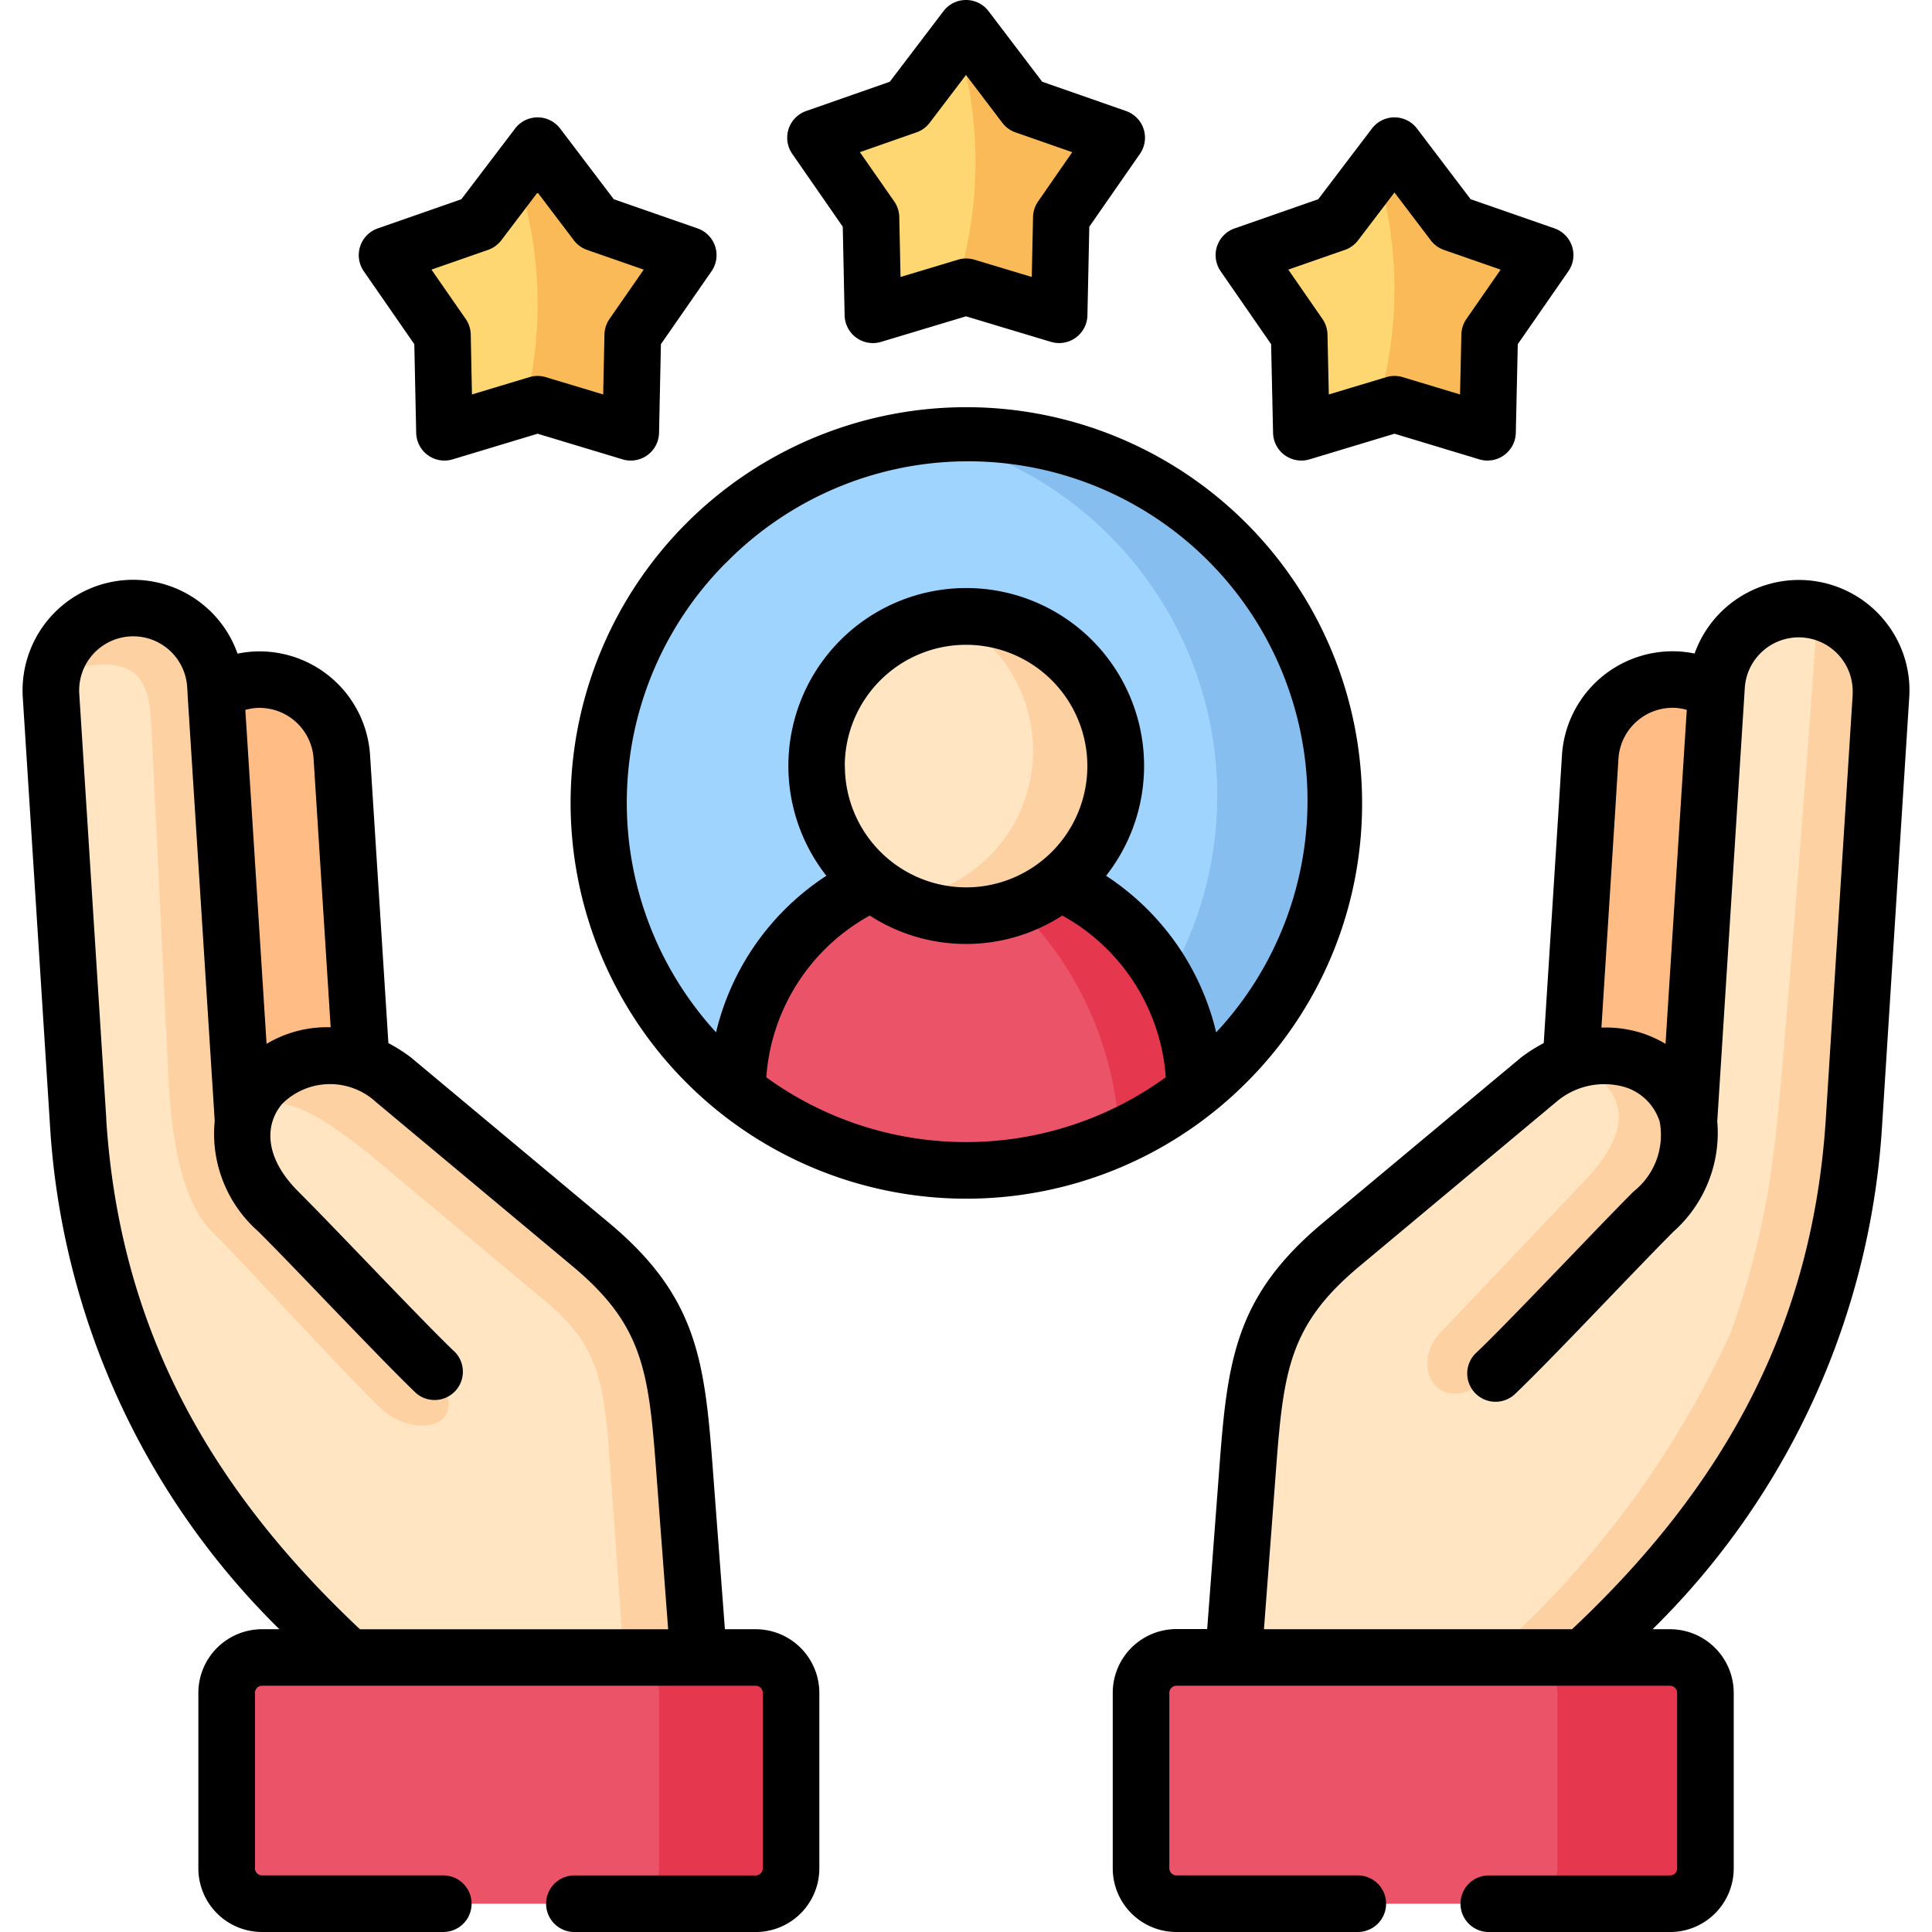 <svg xmlns="http://www.w3.org/2000/svg" xmlns:xlink="http://www.w3.org/1999/xlink" width="67" height="67" viewBox="0 0 67 67">
  <defs>
    <clipPath id="clip-path">
      <rect id="Rectángulo_34757" data-name="Rectángulo 34757" width="67" height="67" transform="translate(189 4865.199)" fill="#ffd41c"/>
    </clipPath>
  </defs>
  <g id="Enmascarar_grupo_259" data-name="Enmascarar grupo 259" transform="translate(-189 -4865.199)" clip-path="url(#clip-path)">
    <g id="la-lealtad-del-cliente" transform="translate(189 4865.199)">
      <g id="Grupo_93810" data-name="Grupo 93810">
        <path id="Trazado_120880" data-name="Trazado 120880" d="M55.035,28.041l-.558,8.785a2.985,2.985,0,0,1,4.093,2.095l.949-14.914a2.853,2.853,0,0,0-4.372,2.233Z" fill="#ffbc85" fill-rule="evenodd"/>
      </g>
      <g id="Grupo_93811" data-name="Grupo 93811">
        <path id="Trazado_120881" data-name="Trazado 120881" d="M43.277,50.821l-.5,6.657,5.862,2.673L54.9,57.479c5.008-4.618,8.863-10.345,9.392-18.62l.934-14.736a2.854,2.854,0,1,0-5.7-.361l-.015.246L58.57,38.921a2.984,2.984,0,0,0-4.093-2.095,4.147,4.147,0,0,0-1.127.621l-3.025,2.527-3.81,3.182c-2.761,2.3-2.977,4.231-3.237,7.665Z" fill="#ffe5c1" fill-rule="evenodd"/>
      </g>
      <g id="Grupo_93812" data-name="Grupo 93812">
        <path id="Trazado_120882" data-name="Trazado 120882" d="M20.49,43.156l-3.81-3.182-3.025-2.527a4.2,4.2,0,0,0-1.127-.621,2.983,2.983,0,0,0-4.093,2.095L7.485,24.007l-.015-.246a2.856,2.856,0,0,0-5.7.361l.938,14.736c.525,8.276,4.38,14,9.388,18.62l5.7,1.6,6.432-1.6-.5-6.657c-.26-3.435-.48-5.362-3.237-7.665Z" fill="#ffe5c1" fill-rule="evenodd"/>
      </g>
      <g id="Grupo_93813" data-name="Grupo 93813">
        <path id="Trazado_120883" data-name="Trazado 120883" d="M12.527,36.827l-.558-8.785-.115-1.8a2.863,2.863,0,0,0-3.029-2.668,2.829,2.829,0,0,0-1.34.435l.949,14.914a2.983,2.983,0,0,1,4.093-2.095Z" fill="#ffbc85" fill-rule="evenodd"/>
      </g>
      <g id="Grupo_93814" data-name="Grupo 93814">
        <path id="Trazado_120884" data-name="Trazado 120884" d="M15.139,41.973l3.81,3.182c2.028,1.7,2.009,3.055,2.27,6.49l.413,5.835h2.6l-.5-6.657c-.26-3.435-.48-5.362-3.237-7.665l-3.81-3.182-3.025-2.527a4.2,4.2,0,0,0-1.127-.621,3.043,3.043,0,0,0-3.933,1.537c1.418-.532,2.78.573,4.141,1.6Z" fill="#fed1a3" fill-rule="evenodd"/>
      </g>
      <g id="Grupo_93815" data-name="Grupo 93815">
        <path id="Trazado_120885" data-name="Trazado 120885" d="M24.229,57.479H9.085a1.231,1.231,0,0,0-1.224,1.228v6.088a1.227,1.227,0,0,0,1.224,1.224H26.209a1.227,1.227,0,0,0,1.224-1.224V58.707a1.231,1.231,0,0,0-1.224-1.228Z" fill="#eb5468" fill-rule="evenodd"/>
      </g>
      <g id="Grupo_93816" data-name="Grupo 93816">
        <path id="Trazado_120886" data-name="Trazado 120886" d="M40.795,57.479a1.231,1.231,0,0,0-1.224,1.228v6.088a1.227,1.227,0,0,0,1.224,1.224H57.919a1.227,1.227,0,0,0,1.224-1.224V58.707a1.231,1.231,0,0,0-1.224-1.228H40.795Z" fill="#eb5468" fill-rule="evenodd"/>
      </g>
      <g id="Grupo_93817" data-name="Grupo 93817">
        <path id="Trazado_120887" data-name="Trazado 120887" d="M42.518,36.86a12.753,12.753,0,1,0-18.036,0,12.17,12.17,0,0,0,1.094.971H41.428A13.3,13.3,0,0,0,42.518,36.86Z" fill="#9fd4fe" fill-rule="evenodd"/>
      </g>
      <g id="Grupo_93818" data-name="Grupo 93818">
        <path id="Trazado_120888" data-name="Trazado 120888" d="M36.754,30.609c-1.343-1.768-4.067-1.8-6.5,0a7.951,7.951,0,0,0-4.674,7.223,12.749,12.749,0,0,0,15.851,0A7.952,7.952,0,0,0,36.754,30.609Z" fill="#eb5468" fill-rule="evenodd"/>
      </g>
      <g id="Grupo_93819" data-name="Grupo 93819">
        <path id="Trazado_120889" data-name="Trazado 120889" d="M21.874,14.991l.071-3.371,1.924-2.772L20.683,7.739,18.644,5.052,16.6,7.739,13.42,8.848l1.924,2.772.071,3.371,3.23-.975Z" fill="#ffd772" fill-rule="evenodd"/>
      </g>
      <g id="Grupo_93820" data-name="Grupo 93820">
        <path id="Trazado_120890" data-name="Trazado 120890" d="M30.2,7.545l.071,3.371,3.23-.971,3.23.971L36.8,7.545l1.924-2.769L35.541,3.664,33.5.981,31.459,3.664,28.278,4.777Z" fill="#ffd772" fill-rule="evenodd"/>
      </g>
      <g id="Grupo_93821" data-name="Grupo 93821">
        <path id="Trazado_120891" data-name="Trazado 120891" d="M43.135,8.848l1.92,2.772.074,3.371,3.23-.975,3.226.975.074-3.371,1.924-2.772L50.4,7.739,48.36,5.052,46.317,7.739Z" fill="#ffd772" fill-rule="evenodd"/>
      </g>
      <g id="Grupo_93822" data-name="Grupo 93822">
        <path id="Trazado_120892" data-name="Trazado 120892" d="M8.434,38.922,7.47,23.762a2.855,2.855,0,0,0-5.649-.383c3.635-1.109,3.349.744,3.475,2.75L5.844,37.4c.13,2.713.662,4.465,1.488,5.291,1.273,1.269,4.714,5.049,5.861,6.14s3.3.718,1.92-1.221c-1.146-1.09-4.186-4.324-5.459-5.593A3.956,3.956,0,0,1,8.434,38.922Z" fill="#fed1a3" fill-rule="evenodd"/>
      </g>
      <g id="Grupo_93823" data-name="Grupo 93823">
        <path id="Trazado_120893" data-name="Trazado 120893" d="M22.856,58.707v6.088a1.227,1.227,0,0,1-1.224,1.224h4.577a1.227,1.227,0,0,0,1.224-1.224V58.707a1.231,1.231,0,0,0-1.224-1.228H21.632A1.231,1.231,0,0,1,22.856,58.707Z" fill="#e5384f" fill-rule="evenodd"/>
      </g>
      <g id="Grupo_93824" data-name="Grupo 93824">
        <path id="Trazado_120894" data-name="Trazado 120894" d="M51.645,57.479H54.9c5.008-4.618,8.863-10.345,9.392-18.62l.934-14.736a2.865,2.865,0,0,0-2.2-2.958c-.1,2.047-1.265,17.095-1.477,18.46a29.006,29.006,0,0,1-1.533,6.6,33.439,33.439,0,0,1-8.38,11.252Z" fill="#fed1a3" fill-rule="evenodd"/>
      </g>
      <g id="Grupo_93825" data-name="Grupo 93825">
        <path id="Trazado_120895" data-name="Trazado 120895" d="M38.477,18.575A12.758,12.758,0,0,1,40.46,34.051a7.833,7.833,0,0,1,.967,3.781,13.275,13.275,0,0,0,1.09-.971A12.754,12.754,0,0,0,32.266,15.147,12.683,12.683,0,0,1,38.477,18.575Z" fill="#85beef" fill-rule="evenodd"/>
      </g>
      <g id="Grupo_93826" data-name="Grupo 93826">
        <path id="Trazado_120896" data-name="Trazado 120896" d="M21.944,11.62l1.924-2.772L20.683,7.739,18.644,5.052l-.733.967a14.361,14.361,0,0,1,.272,8.138l.461-.141,3.23.975Z" fill="#fbba58" fill-rule="evenodd"/>
      </g>
      <g id="Grupo_93827" data-name="Grupo 93827">
        <path id="Trazado_120897" data-name="Trazado 120897" d="M33.193,1.387a14.364,14.364,0,0,1-.067,8.67l.376-.112,3.23.971L36.8,7.545l1.924-2.768L35.541,3.664,33.5.981Z" fill="#fbba58" fill-rule="evenodd"/>
      </g>
      <g id="Grupo_93828" data-name="Grupo 93828">
        <path id="Trazado_120898" data-name="Trazado 120898" d="M47.742,5.864a14.353,14.353,0,0,1-.007,8.343l.625-.19,3.226.975.074-3.371,1.924-2.772L50.4,7.739,48.36,5.052Z" fill="#fbba58" fill-rule="evenodd"/>
      </g>
      <g id="Grupo_93829" data-name="Grupo 93829">
        <path id="Trazado_120899" data-name="Trazado 120899" d="M35.277,31.442a11.847,11.847,0,0,1,3.535,8,12.66,12.66,0,0,0,2.616-1.607,7.951,7.951,0,0,0-4.674-7.223A5.2,5.2,0,0,1,35.277,31.442Z" fill="#e5384f" fill-rule="evenodd"/>
      </g>
      <g id="Grupo_93830" data-name="Grupo 93830">
        <path id="Trazado_120900" data-name="Trazado 120900" d="M36.754,30.609A5.187,5.187,0,1,0,33.5,31.755a5.175,5.175,0,0,0,3.252-1.146Z" fill="#ffe5c1" fill-rule="evenodd"/>
      </g>
      <g id="Grupo_93831" data-name="Grupo 93831">
        <path id="Trazado_120901" data-name="Trazado 120901" d="M35.827,26.028a5.193,5.193,0,0,1-4.681,5.165,5.209,5.209,0,0,0,2.355.562,5.187,5.187,0,0,0,0-10.374c-.171,0-.342.011-.506.026a5.187,5.187,0,0,1,2.832,4.621Z" fill="#fed1a3" fill-rule="evenodd"/>
      </g>
      <g id="Grupo_93832" data-name="Grupo 93832">
        <path id="Trazado_120902" data-name="Trazado 120902" d="M54.008,64.794a1.227,1.227,0,0,1-1.224,1.224h5.135a1.227,1.227,0,0,0,1.224-1.224V58.707a1.231,1.231,0,0,0-1.224-1.228H52.784a1.231,1.231,0,0,1,1.224,1.228Z" fill="#e5384f" fill-rule="evenodd"/>
      </g>
      <g id="Grupo_93833" data-name="Grupo 93833">
        <path id="Trazado_120903" data-name="Trazado 120903" d="M54.7,41.217l-4.759,5.009c-1.09,1.146-.041,3.2,1.95,1.381,1.146-1.09,4.186-4.324,5.455-5.593a3.543,3.543,0,0,0,1.224-3.092,2.669,2.669,0,0,0-.071-.3A3.005,3.005,0,0,0,54.54,36.8c2.794,1.407,1.3,3.271.16,4.413Z" fill="#fed1a3" fill-rule="evenodd"/>
      </g>
      <g id="Grupo_93834" data-name="Grupo 93834">
        <path id="Trazado_120904" data-name="Trazado 120904" d="M14.368,11.936l.065,3.075a.981.981,0,0,0,1.265.919l2.946-.889,2.946.889a.981.981,0,0,0,1.265-.919l.065-3.075,1.755-2.529a.982.982,0,0,0-.484-1.486L21.286,6.91l-1.86-2.451a.981.981,0,0,0-1.564,0L16,6.909,13.1,7.921a.982.982,0,0,0-.484,1.486Zm2.559-3.271a.98.98,0,0,0,.459-.334l1.257-1.657L19.9,8.332a.982.982,0,0,0,.459.334l1.965.684-1.187,1.711a.98.98,0,0,0-.175.539l-.044,2.079-1.992-.6a.978.978,0,0,0-.567,0l-1.992.6L16.325,11.6a.979.979,0,0,0-.175-.539L14.963,9.35Z"/>
        <path id="Trazado_120905" data-name="Trazado 120905" d="M29.226,7.862l.065,3.075a.981.981,0,0,0,1.264.919L33.5,10.97l2.947.886a.982.982,0,0,0,1.264-.919l.065-3.075,1.755-2.525A.981.981,0,0,0,39.05,3.85L36.143,2.835,34.283.388A.981.981,0,0,0,33.5,0h0a.981.981,0,0,0-.781.387L30.857,2.835l-2.9,1.015a.981.981,0,0,0-.482,1.486Zm2.557-3.272a.979.979,0,0,0,.457-.332L33.5,2.6,34.76,4.258a.98.98,0,0,0,.458.333l1.966.687L36,6.986a.98.98,0,0,0-.175.539l-.044,2.08-1.993-.6a.984.984,0,0,0-.565,0l-1.993.6-.044-2.08a.979.979,0,0,0-.175-.539L29.82,5.277Z"/>
        <path id="Trazado_120906" data-name="Trazado 120906" d="M44.081,11.936l.068,3.076a.981.981,0,0,0,1.265.918l2.946-.889,2.942.889a.982.982,0,0,0,1.265-.918l.068-3.076,1.755-2.53a.982.982,0,0,0-.484-1.487L51,6.909l-1.86-2.451a.981.981,0,0,0-.781-.388h0a.982.982,0,0,0-.781.387L45.715,6.909l-2.9,1.012a.982.982,0,0,0-.484,1.486ZM46.64,8.666a.981.981,0,0,0,.458-.333l1.261-1.658,1.258,1.658a.981.981,0,0,0,.459.334l1.965.684-1.187,1.71a.982.982,0,0,0-.175.538l-.046,2.08-1.989-.6a.978.978,0,0,0-.568,0l-1.994.6-.046-2.08a.982.982,0,0,0-.174-.537L44.677,9.35Z"/>
        <path id="Trazado_120907" data-name="Trazado 120907" d="M47.236,27.841a13.724,13.724,0,1,0-4.024,9.713,13.638,13.638,0,0,0,4.024-9.713Zm-22.06-8.322a11.771,11.771,0,0,1,17,16.283,8.958,8.958,0,0,0-3.818-5.431,6.168,6.168,0,1,0-9.7,0A8.957,8.957,0,0,0,24.832,35.8a11.788,11.788,0,0,1,.344-16.285Zm4.12,7.049A4.206,4.206,0,1,1,33.5,30.773,4.21,4.21,0,0,1,29.3,26.568ZM26.574,37.36a6.974,6.974,0,0,1,3.588-5.61,6.147,6.147,0,0,0,6.678,0,6.975,6.975,0,0,1,3.588,5.608A11.8,11.8,0,0,1,26.574,37.36Z"/>
        <path id="Trazado_120908" data-name="Trazado 120908" d="M65.26,21.41a3.838,3.838,0,0,0-6.493,1.255,3.926,3.926,0,0,0-.524-.072,3.847,3.847,0,0,0-4.075,3.587l-.112,1.8-.521,8.194a5.472,5.472,0,0,0-.777.492l-.037.03L45.885,42.4c-3.007,2.509-3.31,4.7-3.587,8.345l-.434,5.75H40.795a2.21,2.21,0,0,0-2.206,2.209v6.088A2.208,2.208,0,0,0,40.795,67h6.292a.981.981,0,0,0,0-1.963H40.795a.246.246,0,0,1-.243-.243V58.707a.248.248,0,0,1,.243-.247H57.919a.248.248,0,0,1,.243.247v6.088a.246.246,0,0,1-.243.243H51.63a.981.981,0,0,0,0,1.963h6.288a2.208,2.208,0,0,0,2.206-2.206V58.707A2.21,2.21,0,0,0,57.919,56.5H57.31a26.787,26.787,0,0,0,7.966-17.577l.934-14.735a3.806,3.806,0,0,0-.95-2.776ZM56.015,28.1l.112-1.8a1.884,1.884,0,0,1,1.986-1.751,1.939,1.939,0,0,1,.383.068L57.759,36.2a3.982,3.982,0,0,0-.792-.364,4.127,4.127,0,0,0-1.431-.2Zm8.236-4.041L63.317,38.8c-.437,6.84-3.237,12.474-8.8,17.7H43.833l.423-5.6c.257-3.388.472-4.971,2.888-6.986l6.816-5.692A2.559,2.559,0,0,1,56.35,37.7a1.831,1.831,0,0,1,1.207,1.2,2.5,2.5,0,0,1-.906,2.42c-.532.532-1.361,1.395-2.239,2.308-1.191,1.239-2.542,2.644-3.2,3.268a.982.982,0,1,0,1.353,1.422c.688-.654,2-2.014,3.26-3.329.871-.906,1.694-1.762,2.211-2.279a4.583,4.583,0,0,0,1.517-3.82l.957-15.064a1.873,1.873,0,0,1,3.738.236Z"/>
        <path id="Trazado_120909" data-name="Trazado 120909" d="M26.209,56.5H25.139l-.434-5.75c-.277-3.647-.579-5.832-3.587-8.344l-6.835-5.708-.037-.03a5.655,5.655,0,0,0-.777-.494l-.636-9.993a3.843,3.843,0,0,0-4.074-3.584,3.965,3.965,0,0,0-.521.071A3.837,3.837,0,0,0,.79,24.185L1.727,38.92A26.769,26.769,0,0,0,9.69,56.5H9.085a2.21,2.21,0,0,0-2.206,2.209v6.088A2.208,2.208,0,0,0,9.085,67h6.288a.981.981,0,0,0,0-1.963H9.085a.246.246,0,0,1-.243-.243V58.707a.248.248,0,0,1,.243-.247H26.209a.248.248,0,0,1,.243.247v6.088a.246.246,0,0,1-.243.243H19.92a.981.981,0,0,0,0,1.963h6.288a2.208,2.208,0,0,0,2.206-2.206V58.707A2.21,2.21,0,0,0,26.209,56.5ZM8.887,24.552A1.881,1.881,0,0,1,10.874,26.3l.593,9.325a4.085,4.085,0,0,0-2.223.575L8.508,24.619A1.911,1.911,0,0,1,8.887,24.552ZM3.686,38.8,2.749,24.06a1.874,1.874,0,0,1,3.742-.236l.015.235q0,.016,0,.032l.94,14.782a4.514,4.514,0,0,0,1.514,3.836c.53.528,1.373,1.4,2.265,2.332,1.245,1.294,2.532,2.631,3.21,3.277A.982.982,0,0,0,15.789,46.9c-.647-.615-1.919-1.937-3.148-3.215-.9-.935-1.75-1.819-2.293-2.36-1.266-1.266-1.117-2.407-.555-3.052a2.353,2.353,0,0,1,3.251-.05l6.816,5.692c2.416,2.018,2.631,3.6,2.888,6.986l.423,5.6H12.483c-5.564-5.228-8.363-10.862-8.8-17.7Z"/>
      </g>
    </g>
  </g>
</svg>
